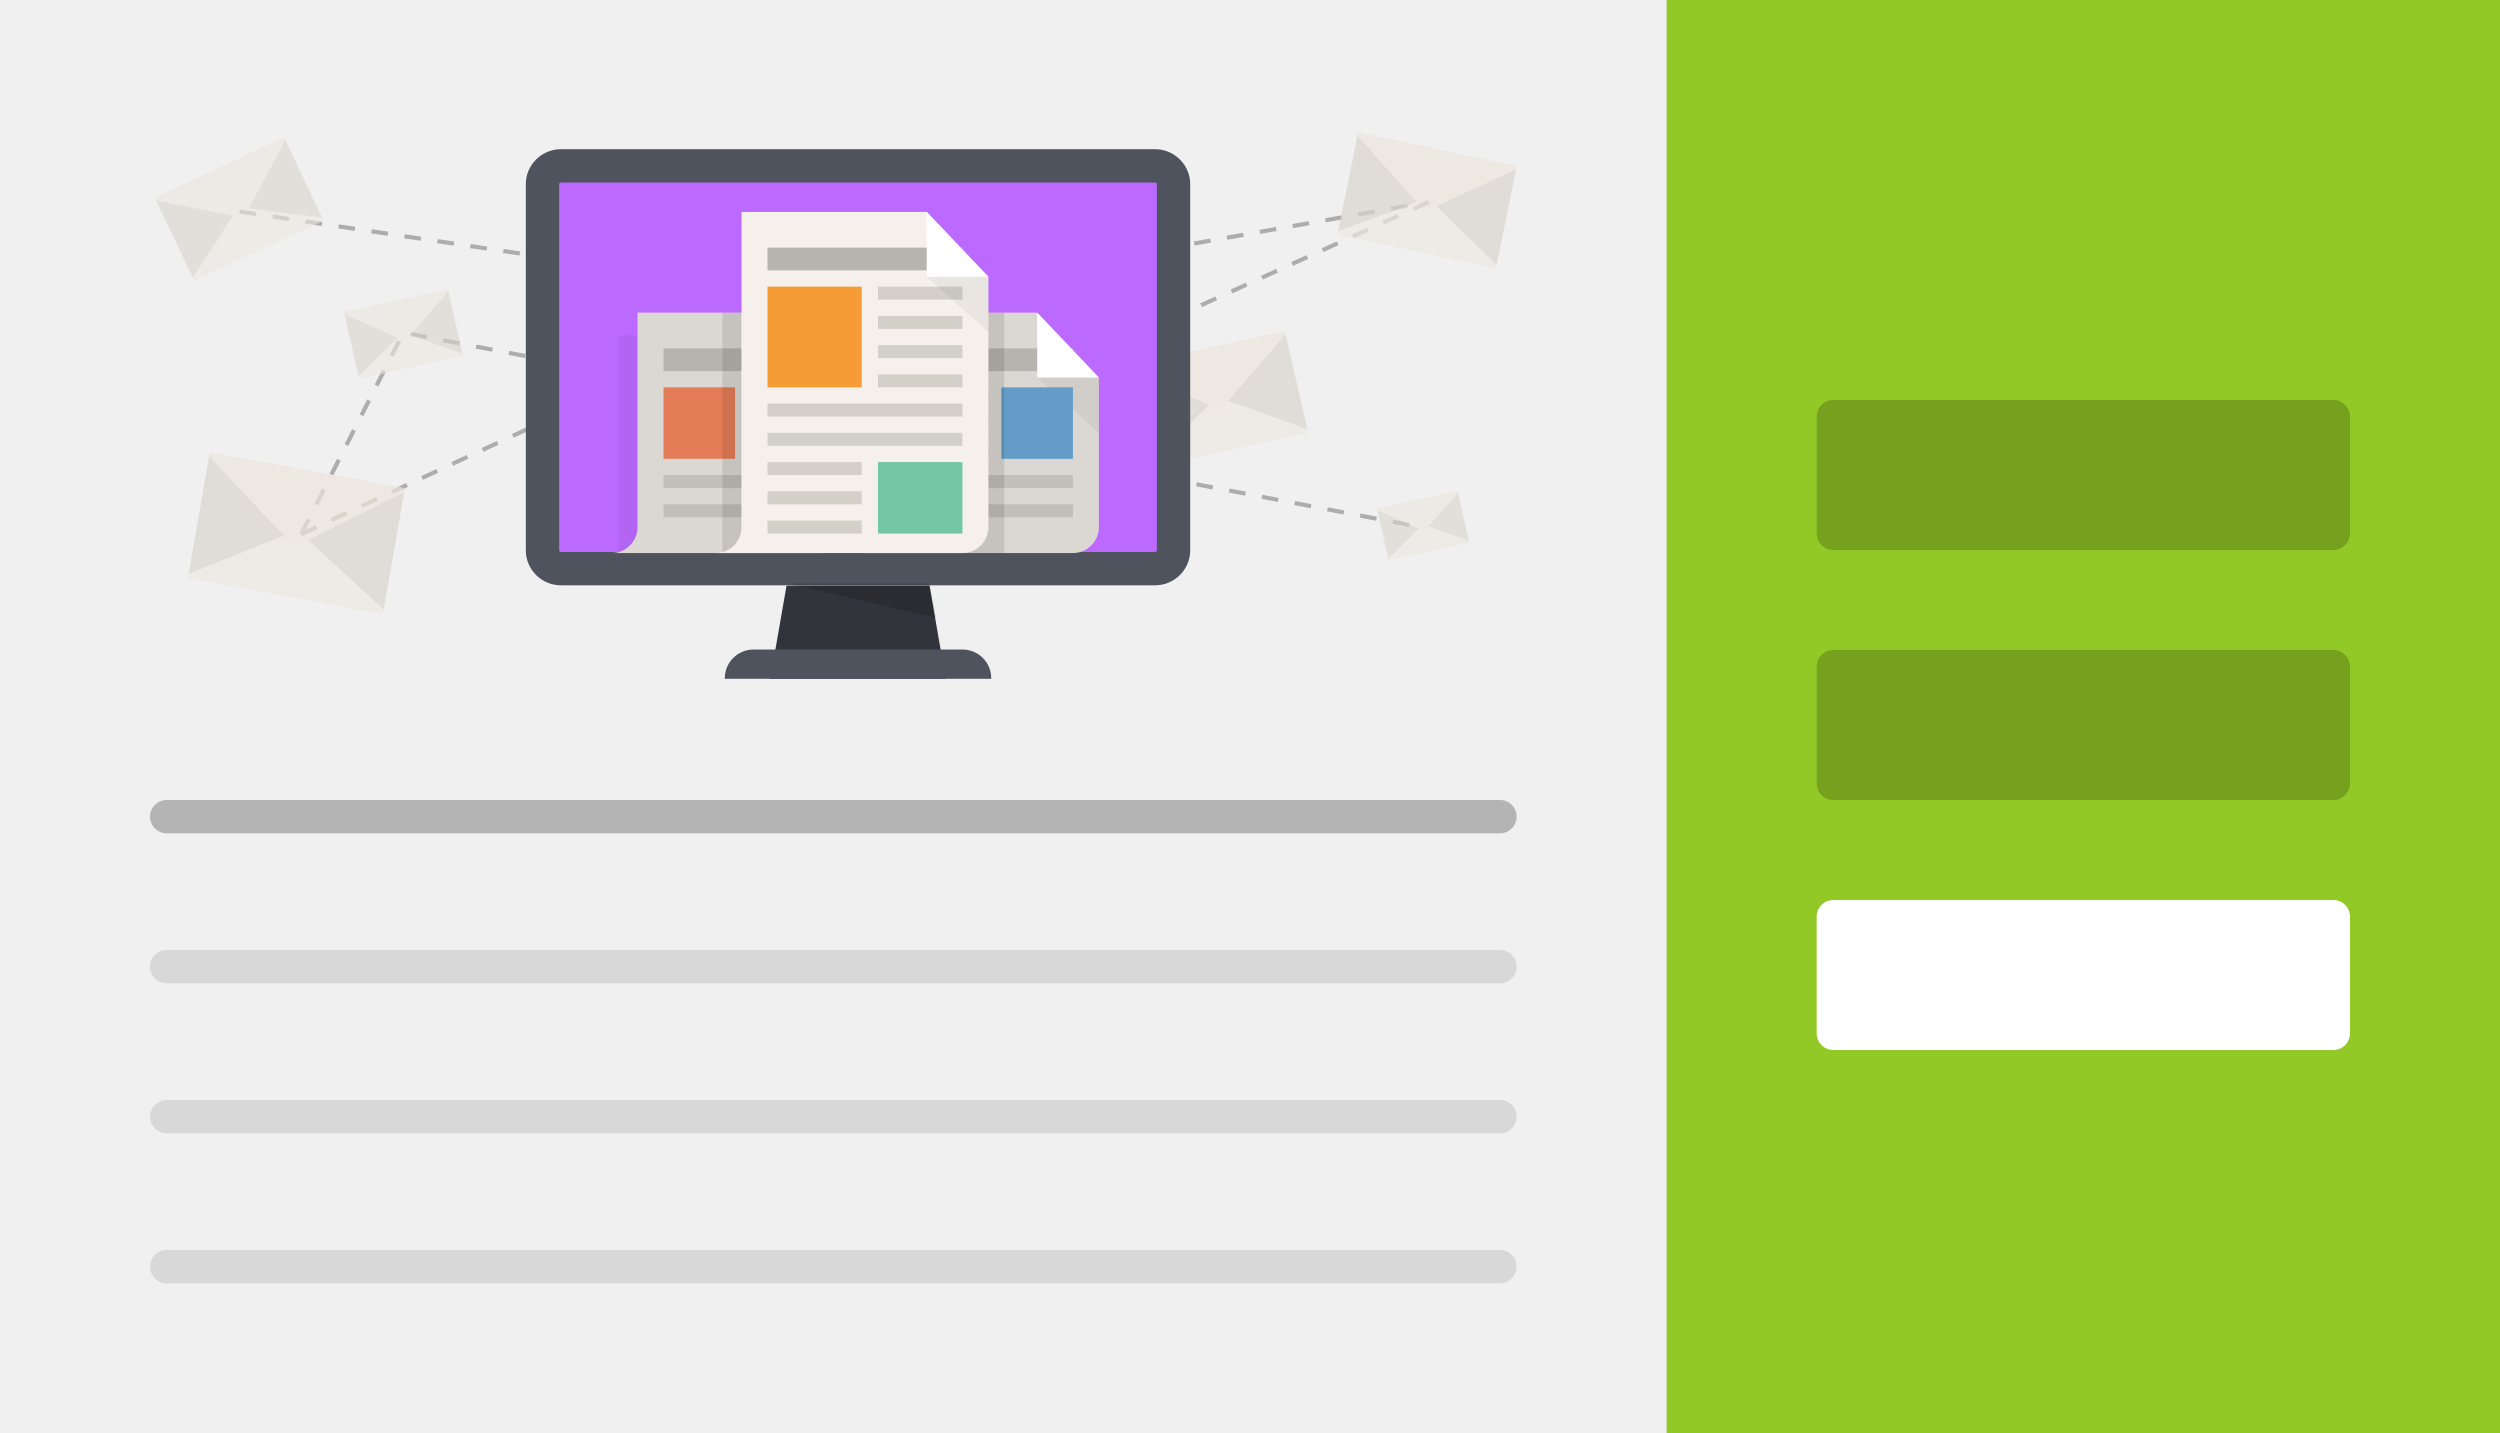 <?xml version="1.0" encoding="utf-8"?>
<!-- Generator: Adobe Illustrator 18.1.1, SVG Export Plug-In . SVG Version: 6.00 Build 0)  -->
<!DOCTYPE svg PUBLIC "-//W3C//DTD SVG 1.1//EN" "http://www.w3.org/Graphics/SVG/1.1/DTD/svg11.dtd">
<svg version="1.1" xmlns="http://www.w3.org/2000/svg" xmlns:xlink="http://www.w3.org/1999/xlink" x="0px" y="0px" width="150px"
	 height="86px" viewBox="0 0 150 86" enable-background="new 0 0 150 86" xml:space="preserve">
<g id="Layer_1" display="none">
	<rect display="inline" fill="#F0F0F0" width="150" height="86"/>
	<path display="inline" opacity="0.25" d="M90,50H10c-0.552,0-1-0.448-1-1l0,0c0-0.552,0.448-1,1-1h80c0.552,0,1,0.448,1,1l0,0
		C91,49.552,90.552,50,90,50z"/>
	<path display="inline" opacity="0.1" d="M90,59H10c-0.552,0-1-0.448-1-1l0,0c0-0.552,0.448-1,1-1h80c0.552,0,1,0.448,1,1l0,0
		C91,58.552,90.552,59,90,59z"/>
	<path display="inline" opacity="0.1" d="M90,68H10c-0.552,0-1-0.448-1-1l0,0c0-0.552,0.448-1,1-1h80c0.552,0,1,0.448,1,1l0,0
		C91,67.552,90.552,68,90,68z"/>
	<path display="inline" opacity="0.1" d="M90,77H10c-0.552,0-1-0.448-1-1l0,0c0-0.552,0.448-1,1-1h80c0.552,0,1,0.448,1,1l0,0
		C91,76.552,90.552,77,90,77z"/>
	<g display="inline">
		<g>
			<path fill="#ADADAD" d="M18.182,32.106l-0.223-0.113l0.452-0.892l0.223,0.113L18.182,32.106z M84.53,31.621l-0.981-0.188
				l0.047-0.246l0.981,0.188L84.53,31.621z M82.566,31.245l-0.982-0.188l0.047-0.246l0.982,0.188L82.566,31.245z M80.602,30.87
				l-0.982-0.188l0.047-0.246l0.982,0.188L80.602,30.87z M78.638,30.494l-0.982-0.188l0.047-0.246l0.982,0.188L78.638,30.494z
				 M19.086,30.322l-0.223-0.113l0.452-0.892l0.223,0.113L19.086,30.322z M76.673,30.119l-0.982-0.188l0.047-0.246l0.982,0.188
				L76.673,30.119z M74.708,29.743l-0.982-0.188l0.047-0.246l0.982,0.188L74.708,29.743z M72.744,29.368l-0.982-0.188l0.047-0.246
				l0.982,0.188L72.744,29.368z M70.779,28.992l-0.982-0.188l0.047-0.246l0.982,0.188L70.779,28.992z M68.815,28.617l-0.982-0.188
				l0.047-0.246l0.982,0.188L68.815,28.617z M19.991,28.539l-0.223-0.113l0.452-0.893l0.223,0.113L19.991,28.539z M66.851,28.241
				l-0.982-0.188l0.047-0.246l0.982,0.188L66.851,28.241z M64.886,27.866l-0.982-0.188l0.047-0.246l0.982,0.188L64.886,27.866z
				 M62.922,27.49l-0.982-0.188l0.047-0.246l0.982,0.188L62.922,27.49z M60.958,27.115l-0.982-0.188l0.047-0.246l0.982,0.188
				L60.958,27.115z M20.896,26.755l-0.223-0.113l0.452-0.892l0.223,0.113L20.896,26.755z M58.993,26.739l-0.982-0.188l0.047-0.246
				l0.982,0.188L58.993,26.739z M57.028,26.364l-0.982-0.188l0.047-0.246l0.982,0.188L57.028,26.364z M55.064,25.988l-0.982-0.188
				l0.047-0.246l0.982,0.188L55.064,25.988z M53.1,25.613l-0.982-0.188l0.047-0.246l0.982,0.188L53.1,25.613z M51.135,25.237
				l-0.982-0.188l0.047-0.246l0.982,0.188L51.135,25.237z M21.8,24.971l-0.223-0.113l0.452-0.892l0.223,0.113L21.8,24.971z
				 M49.171,24.862l-0.982-0.188l0.047-0.246l0.982,0.188L49.171,24.862z M47.206,24.487l-0.982-0.188l0.047-0.246l0.982,0.188
				L47.206,24.487z M45.242,24.111l-0.982-0.188l0.047-0.246l0.982,0.188L45.242,24.111z M43.277,23.736l-0.982-0.188l0.047-0.246
				l0.982,0.188L43.277,23.736z M41.313,23.36l-0.982-0.188l0.047-0.246l0.982,0.188L41.313,23.36z M22.704,23.188l-0.223-0.113
				l0.452-0.893l0.223,0.113L22.704,23.188z M39.349,22.985l-0.982-0.188l0.047-0.246l0.982,0.188L39.349,22.985z M37.384,22.609
				l-0.982-0.188l0.047-0.246l0.982,0.188L37.384,22.609z M35.419,22.234l-0.982-0.188l0.047-0.246l0.982,0.188L35.419,22.234z
				 M33.455,21.858l-0.982-0.188l0.047-0.246l0.982,0.188L33.455,21.858z M31.491,21.483l-0.982-0.188l0.047-0.246l0.982,0.188
				L31.491,21.483z M23.608,21.403l-0.223-0.113l0.452-0.892l0.223,0.113L23.608,21.403z M29.526,21.107l-0.982-0.188l0.047-0.246
				l0.982,0.188L29.526,21.107z M27.562,20.732l-0.982-0.188l0.047-0.246l0.982,0.188L27.562,20.732z M25.597,20.356l-0.982-0.188
				l0.047-0.246l0.982,0.188L25.597,20.356z"/>
		</g>
		<g>
			<path fill="#ADADAD" d="M50.952,18.286l-0.989-0.148L50,17.89l0.989,0.148L50.952,18.286z M51.978,18.222l-0.044-0.246
				l0.985-0.174l0.043,0.246L51.978,18.222z M48.974,17.99l-0.989-0.147l0.037-0.248l0.989,0.147L48.974,17.99z M53.948,17.873
				l-0.044-0.246l0.984-0.174l0.044,0.246L53.948,17.873z M46.996,17.695l-0.989-0.148l0.037-0.248l0.989,0.148L46.996,17.695z
				 M55.917,17.524l-0.043-0.246l0.985-0.174l0.043,0.246L55.917,17.524z M45.018,17.399l-0.989-0.147l0.037-0.248l0.989,0.147
				L45.018,17.399z M57.886,17.176l-0.043-0.246l0.985-0.174l0.043,0.246L57.886,17.176z M43.039,17.104l-0.989-0.147l0.037-0.248
				l0.989,0.147L43.039,17.104z M59.856,16.827l-0.044-0.246l0.984-0.174l0.044,0.246L59.856,16.827z M41.061,16.809l-0.989-0.147
				l0.037-0.248l0.989,0.147L41.061,16.809z M39.083,16.513l-0.989-0.147l0.037-0.248l0.989,0.147L39.083,16.513z M61.825,16.479
				l-0.044-0.246l0.984-0.175l0.044,0.246L61.825,16.479z M37.105,16.218l-0.989-0.147l0.037-0.248l0.989,0.147L37.105,16.218z
				 M63.794,16.13l-0.044-0.246l0.985-0.175l0.044,0.246L63.794,16.13z M35.127,15.922l-0.989-0.147l0.037-0.248l0.989,0.147
				L35.127,15.922z M65.764,15.781l-0.044-0.246l0.985-0.175l0.044,0.246L65.764,15.781z M33.149,15.627l-0.989-0.147l0.037-0.248
				l0.989,0.147L33.149,15.627z M67.733,15.433l-0.044-0.246l0.984-0.175l0.044,0.246L67.733,15.433z M31.171,15.331l-0.989-0.147
				l0.037-0.248l0.989,0.147L31.171,15.331z M69.703,15.084l-0.044-0.246l0.984-0.175l0.044,0.246L69.703,15.084z M29.193,15.036
				l-0.989-0.147l0.037-0.248l0.989,0.147L29.193,15.036z M27.215,14.74l-0.989-0.147l0.037-0.248l0.989,0.147L27.215,14.74z
				 M71.672,14.735l-0.044-0.246l0.985-0.175l0.044,0.246L71.672,14.735z M25.237,14.445l-0.989-0.147l0.037-0.248l0.989,0.147
				L25.237,14.445z M73.641,14.387l-0.044-0.246l0.985-0.175l0.044,0.246L73.641,14.387z M23.259,14.149l-0.989-0.147l0.037-0.248
				l0.989,0.147L23.259,14.149z M75.611,14.037l-0.044-0.246l0.985-0.174l0.043,0.246L75.611,14.037z M21.281,13.854l-0.989-0.147
				l0.037-0.248l0.989,0.147L21.281,13.854z M77.579,13.688l-0.043-0.246l0.985-0.174l0.043,0.246L77.579,13.688z M19.303,13.559
				l-0.989-0.147l0.037-0.248l0.989,0.147L19.303,13.559z M79.549,13.34l-0.043-0.246l0.984-0.174l0.043,0.246L79.549,13.34z
				 M17.325,13.264l-0.989-0.147l0.037-0.248l0.989,0.147L17.325,13.264z M81.519,12.991l-0.043-0.246l0.984-0.174l0.043,0.246
				L81.519,12.991z M15.347,12.968l-0.989-0.147l0.037-0.248l0.989,0.147L15.347,12.968z M83.487,12.643l-0.043-0.246l0.985-0.174
				l0.043,0.246L83.487,12.643z"/>
		</g>
		<g>
			<path fill="#ADADAD" d="M55.724,25.857l-0.104-0.229l0.911-0.412l0.104,0.229L55.724,25.857z M57.545,25.032l-0.104-0.229
				l0.911-0.413l0.104,0.229L57.545,25.032z M59.367,24.206l-0.104-0.229l0.911-0.412l0.104,0.229L59.367,24.206z M61.189,23.381
				l-0.104-0.229l0.911-0.413l0.104,0.229L61.189,23.381z M63.01,22.555l-0.104-0.229l0.911-0.413l0.104,0.229L63.01,22.555z
				 M64.832,21.729l-0.104-0.229l0.911-0.413l0.104,0.229L64.832,21.729z M66.654,20.903l-0.104-0.229l0.911-0.413l0.104,0.229
				L66.654,20.903z M68.475,20.078l-0.104-0.229l0.911-0.413l0.104,0.229L68.475,20.078z M70.297,19.252l-0.104-0.229l0.911-0.413
				l0.104,0.229L70.297,19.252z M72.118,18.427l-0.104-0.229l0.911-0.413l0.104,0.229L72.118,18.427z M73.94,17.601l-0.104-0.229
				l0.911-0.413l0.104,0.229L73.94,17.601z M75.762,16.774l-0.104-0.229l0.91-0.412l0.104,0.229L75.762,16.774z M77.583,15.949
				l-0.104-0.229l0.911-0.413l0.104,0.229L77.583,15.949z M79.404,15.123l-0.104-0.229l0.911-0.412l0.104,0.229L79.404,15.123z
				 M81.227,14.298l-0.104-0.229l0.91-0.413l0.104,0.229L81.227,14.298z M83.048,13.472l-0.104-0.229l0.911-0.412l0.104,0.229
				L83.048,13.472z M84.869,12.646l-0.104-0.229l0.911-0.413l0.104,0.229L84.869,12.646z"/>
		</g>
		<g>
			<path fill="#ADADAD" d="M18.124,32.163l-0.105-0.227l0.907-0.422l0.105,0.227L18.124,32.163z M19.937,31.32l-0.105-0.227
				l0.907-0.422l0.105,0.227L19.937,31.32z M21.751,30.478l-0.105-0.227l0.907-0.422l0.105,0.227L21.751,30.478z M23.565,29.635
				l-0.105-0.227l0.907-0.422l0.105,0.227L23.565,29.635z M25.378,28.792l-0.105-0.227l0.907-0.422l0.105,0.227L25.378,28.792z
				 M27.192,27.949l-0.105-0.227l0.907-0.422l0.105,0.227L27.192,27.949z M29.006,27.105L28.9,26.879l0.907-0.421l0.105,0.227
				L29.006,27.105z M30.82,26.263l-0.105-0.227l0.907-0.421l0.105,0.227L30.82,26.263z M32.633,25.42l-0.105-0.227l0.907-0.421
				l0.105,0.227L32.633,25.42z M34.447,24.577l-0.105-0.227l0.907-0.421l0.105,0.227L34.447,24.577z M36.261,23.734l-0.105-0.227
				l0.907-0.421l0.105,0.227L36.261,23.734z M38.075,22.892l-0.105-0.227l0.907-0.422l0.105,0.227L38.075,22.892z M39.888,22.049
				l-0.105-0.227l0.907-0.422l0.105,0.227L39.888,22.049z M41.702,21.206l-0.105-0.227l0.907-0.422l0.105,0.227L41.702,21.206z
				 M43.516,20.363l-0.105-0.227l0.907-0.422l0.105,0.227L43.516,20.363z M45.33,19.521l-0.105-0.227l0.907-0.422l0.105,0.227
				L45.33,19.521z M47.143,18.678l-0.105-0.227l0.907-0.422l0.105,0.227L47.143,18.678z M48.957,17.834l-0.105-0.227l0.907-0.421
				l0.105,0.227L48.957,17.834z M50.771,16.991l-0.105-0.227l0.907-0.421l0.105,0.227L50.771,16.991z"/>
		</g>
		<g>
			<polygon fill="#31343B" points="56.744,40.727 46.217,40.727 47.192,35.138 55.769,35.138 			"/>
			<path fill="#4F535E" d="M59.473,40.727H43.488v-0.033c0-0.951,0.771-1.722,1.722-1.722h12.542c0.951,0,1.722,0.771,1.722,1.722
				V40.727z"/>
		</g>
		<g opacity="0.7">
			<path fill="#D9D3CD" d="M24.073,29.264l-0.476,0.112c-0.119,0.017-0.234,0.058-0.34,0.122l-5.42,2.313l4.869,4.972
				c0.233,0.043,0.285-0.02,0.33-0.28l1.222-7.019C24.279,29.358,24.187,29.248,24.073,29.264z"/>
			<path fill="#D9D3CD" d="M12.8,27.202l0.409,0.274c0.106,0.058,0.2,0.137,0.278,0.235l4.454,4.119l-6.395,2.912
				c-0.233-0.043-0.26-0.119-0.215-0.379l1.222-7.019C12.574,27.217,12.698,27.146,12.8,27.202z"/>
			<path fill="#EDE7DF" d="M11.345,34.423l6.495-2.612l5.167,4.746c0.035,0.136-0.073,0.268-0.201,0.245l-11.356-2.078
				C11.323,34.7,11.266,34.538,11.345,34.423z"/>
			<path fill="#EBE4DC" d="M24.213,29.546l-6.202,3.08c-0.211,0.105-0.456,0.061-0.62-0.112l-4.825-5.098
				c-0.035-0.136,0.073-0.268,0.201-0.245l11.34,2.075C24.235,29.269,24.292,29.431,24.213,29.546z"/>
		</g>
		<g opacity="0.7">
			<path fill="#D9D3CD" d="M90.823,9.945l-0.391,0.081c-0.097,0.011-0.192,0.042-0.281,0.092l-4.481,1.764l3.863,4.174
				c0.189,0.04,0.233-0.01,0.276-0.221l1.16-5.706C90.989,10.027,90.916,9.935,90.823,9.945z"/>
			<path fill="#D9D3CD" d="M81.661,8l0.327,0.233c0.085,0.049,0.16,0.117,0.222,0.198l3.544,3.468l-5.291,2.231
				c-0.189-0.04-0.21-0.104-0.167-0.315l1.16-5.706C81.476,8.007,81.579,7.953,81.661,8z"/>
			<path fill="#EDE7DF" d="M80.306,13.866l5.366-1.984l4.112,3.996c0.026,0.112-0.066,0.217-0.17,0.195l-9.229-1.959
				C80.282,14.092,80.239,13.958,80.306,13.866z"/>
			<path fill="#EBE4DC" d="M90.931,10.179l-5.137,2.373c-0.175,0.081-0.374,0.039-0.504-0.106l-3.824-4.276
				c-0.026-0.112,0.066-0.217,0.169-0.195l9.216,1.957C90.955,9.953,90.998,10.087,90.931,10.179z"/>
		</g>
		<g opacity="0.7">
			<path fill="#D9D3CD" d="M76.918,19.918l-0.323,0.235c-0.084,0.05-0.158,0.118-0.218,0.199l-3.352,3.458l5.243,2.205
				c0.189-0.042,0.208-0.105,0.16-0.315l-1.302-5.675C77.103,19.924,76.999,19.87,76.918,19.918z"/>
			<path fill="#D9D3CD" d="M67.771,21.933l0.395,0.077c0.098,0.01,0.194,0.04,0.284,0.089l4.66,1.693l-3.896,4.218
				c-0.189,0.042-0.234-0.008-0.282-0.218l-1.302-5.675C67.606,22.016,67.677,21.924,67.771,21.933z"/>
			<path fill="#EDE7DF" d="M68.961,27.835l4.067-4.024l5.396,1.94c0.069,0.091,0.03,0.225-0.074,0.248l-9.214,2.03
				C69.033,28.051,68.938,27.946,68.961,27.835z"/>
			<path fill="#EBE4DC" d="M77.113,20.086l-3.698,4.284c-0.126,0.146-0.325,0.19-0.502,0.112l-5.249-2.314
				c-0.069-0.091-0.03-0.225,0.074-0.248l9.201-2.027C77.041,19.87,77.136,19.975,77.113,20.086z"/>
		</g>
		<g opacity="0.6">
			<path fill="#D9D3CD" d="M16.91,8.335l-0.233,0.264c-0.063,0.059-0.113,0.131-0.149,0.213l-2.221,3.61l4.925,0.896
				c0.154-0.072,0.159-0.13,0.077-0.301L17.11,8.388C17.071,8.305,16.971,8.278,16.91,8.335z"/>
			<path fill="#D9D3CD" d="M9.435,11.808l0.354-0.009c0.086-0.01,0.174-0.003,0.261,0.022l4.327,0.568l-2.545,4.367
				c-0.154,0.072-0.203,0.038-0.284-0.133l-2.199-4.629C9.309,11.911,9.352,11.818,9.435,11.808z"/>
			<path fill="#EDE7DF" d="M11.581,16.653l2.728-4.232l5.006,0.639c0.077,0.065,0.068,0.188-0.016,0.227l-7.531,3.499
				C11.684,16.824,11.583,16.753,11.581,16.653z"/>
			<path fill="#EBE4DC" d="M17.11,8.442l-2.362,4.385c-0.08,0.149-0.243,0.225-0.41,0.192L9.387,12.03
				c-0.077-0.065-0.068-0.188,0.016-0.227l7.52-3.494C17.007,8.27,17.108,8.342,17.11,8.442z"/>
		</g>
		<g opacity="0.6">
			<path fill="#D9D3CD" d="M26.757,17.392l-0.212,0.154c-0.055,0.033-0.104,0.077-0.143,0.13l-2.206,2.265l3.438,1.456
				c0.124-0.027,0.137-0.069,0.106-0.207l-0.845-3.727C26.879,17.396,26.81,17.36,26.757,17.392z"/>
			<path fill="#D9D3CD" d="M20.75,18.699l0.259,0.051c0.064,0.007,0.127,0.027,0.186,0.059l3.056,1.119l-2.564,2.763
				c-0.124,0.027-0.154-0.005-0.185-0.143l-0.845-3.727C20.641,18.754,20.688,18.693,20.75,18.699z"/>
			<path fill="#EDE7DF" d="M21.521,22.575l2.676-2.635l3.539,1.282c0.045,0.06,0.019,0.148-0.049,0.163l-6.052,1.318
				C21.568,22.717,21.506,22.649,21.521,22.575z"/>
			<path fill="#EBE4DC" d="M26.885,17.502l-2.434,2.806c-0.083,0.096-0.213,0.124-0.33,0.073l-3.442-1.527
				c-0.045-0.06-0.019-0.148,0.049-0.163l6.043-1.316C26.838,17.36,26.9,17.429,26.885,17.502z"/>
		</g>
		<g opacity="0.6">
			<path fill="#D9D3CD" d="M87.367,29.482l-0.165,0.119c-0.043,0.025-0.081,0.06-0.111,0.101l-1.712,1.758l2.669,1.13
				c0.096-0.021,0.106-0.053,0.082-0.16l-0.656-2.893C87.462,29.485,87.408,29.458,87.367,29.482z"/>
			<path fill="#D9D3CD" d="M82.704,30.497l0.201,0.04c0.05,0.005,0.099,0.021,0.144,0.046l2.372,0.869l-1.991,2.144
				c-0.096,0.021-0.119-0.004-0.144-0.111l-0.656-2.893C82.62,30.539,82.656,30.492,82.704,30.497z"/>
			<path fill="#EDE7DF" d="M83.303,33.506l2.077-2.045l2.747,0.995c0.035,0.046,0.015,0.115-0.038,0.126l-4.697,1.023
				C83.339,33.616,83.291,33.563,83.303,33.506z"/>
			<path fill="#EBE4DC" d="M87.466,29.568l-1.889,2.178c-0.064,0.074-0.166,0.096-0.256,0.056l-2.672-1.185
				c-0.035-0.047-0.015-0.115,0.038-0.126l4.691-1.021C87.43,29.458,87.478,29.511,87.466,29.568z"/>
		</g>
		<g>
			<path fill="#BB69FF" d="M33.656,34.119c-0.61,0-1.107-0.491-1.107-1.095V11.047c0-0.604,0.497-1.095,1.107-1.095h35.649
				c0.61,0,1.107,0.491,1.107,1.095v21.978c0,0.604-0.497,1.095-1.107,1.095H33.656z"/>
			<path fill="#4F535E" d="M69.305,10.952c0.059,0,0.107,0.052,0.107,0.095v21.977c0,0.043-0.048,0.095-0.107,0.095H33.656
				c-0.059,0-0.107-0.052-0.107-0.095V11.047c0-0.043,0.048-0.095,0.107-0.095H69.305 M69.305,8.952H33.656
				c-1.159,0-2.107,0.943-2.107,2.095v21.977c0,1.152,0.948,2.095,2.107,2.095h35.649c1.159,0,2.107-0.943,2.107-2.095V11.047
				C71.412,9.895,70.464,8.952,69.305,8.952L69.305,8.952z"/>
		</g>
		<g>
			<g opacity="0.05">
				<rect x="37.107" y="20.122" width="1.145" height="13.061"/>
			</g>
			<path fill="#DBD7D2" d="M38.252,18.758v12.866c0,0.861-0.698,1.56-1.56,1.56h12.476c0.858,0,1.56-0.702,1.56-1.56v-8.967
				l-3.704-3.899L38.252,18.758z"/>
			<rect x="45.075" y="23.241" fill="#D3CFC9" width="4.094" height="0.78"/>
			<rect x="39.812" y="23.241" fill="#E57C58" width="4.289" height="4.289"/>
			<rect x="45.075" y="24.996" fill="#D3CFC9" width="4.094" height="0.78"/>
			<rect x="45.075" y="26.75" fill="#D3CFC9" width="4.094" height="0.78"/>
			<rect x="39.812" y="28.505" fill="#C2BEB9" width="9.357" height="0.78"/>
			<rect x="39.812" y="30.259" fill="#C2BEB9" width="9.357" height="0.78"/>
			<rect x="39.812" y="20.902" fill="#B7B3AE" width="9.357" height="1.365"/>
			<polygon fill="#FFFFFF" points="47.025,22.657 50.729,22.657 47.025,18.758 			"/>
			<polygon opacity="0.05" points="50.729,22.657 47.025,22.657 50.729,25.971 			"/>
		</g>
		<g>
			<g opacity="0.05">
				<rect x="52.313" y="20.122" width="1.145" height="13.061"/>
			</g>
			<path fill="#DBD7D2" d="M53.458,18.758v12.866c0,0.861-0.698,1.56-1.56,1.56h12.476c0.858,0,1.56-0.702,1.56-1.56v-8.967
				l-3.704-3.899L53.458,18.758z"/>
			<rect x="55.017" y="23.241" fill="#C2BEB9" width="4.289" height="0.78"/>
			<rect x="55.017" y="24.996" fill="#C2BEB9" width="4.289" height="0.78"/>
			<rect x="55.017" y="26.75" fill="#C2BEB9" width="4.289" height="0.78"/>
			<rect x="55.017" y="28.505" fill="#C2BEB9" width="9.357" height="0.78"/>
			<rect x="55.017" y="30.259" fill="#C2BEB9" width="9.357" height="0.78"/>
			<rect x="55.017" y="20.902" fill="#B7B3AE" width="9.357" height="1.365"/>
			<polygon fill="#FFFFFF" points="62.23,22.657 65.934,22.657 62.23,18.758 			"/>
			<polygon opacity="0.05" points="65.934,22.657 62.23,22.657 65.934,25.971 			"/>
			<rect x="60.086" y="23.241" fill="#639DC7" width="4.289" height="4.289"/>
		</g>
		<g>
			<g opacity="0.1">
				<rect x="43.345" y="18.758" width="1.145" height="14.426"/>
			</g>
			<g opacity="0.1">
				<rect x="57.552" y="18.758" width="2.705" height="14.426"/>
			</g>
			<path fill="#F5F0EB" d="M44.491,12.715v18.909c0,0.861-0.698,1.56-1.56,1.56h14.815c0.858,0,1.56-0.702,1.56-1.56v-15.01
				l-3.704-3.899L44.491,12.715z"/>
			<rect x="52.678" y="17.198" fill="#D3CFC9" width="5.068" height="0.78"/>
			<rect x="46.05" y="17.198" fill="#F59C36" width="5.653" height="6.043"/>
			<rect x="52.678" y="18.953" fill="#D3CFC9" width="5.068" height="0.78"/>
			<rect x="52.678" y="20.707" fill="#D3CFC9" width="5.068" height="0.78"/>
			<rect x="52.678" y="22.462" fill="#D3CFC9" width="5.068" height="0.78"/>
			<rect x="46.05" y="24.216" fill="#D3CFC9" width="11.696" height="0.78"/>
			<rect x="46.05" y="25.971" fill="#D3CFC9" width="11.696" height="0.78"/>
			<rect x="46.05" y="27.725" fill="#D3CFC9" width="5.653" height="0.78"/>
			<rect x="46.05" y="29.48" fill="#D3CFC9" width="5.653" height="0.78"/>
			<rect x="46.05" y="31.234" fill="#D3CFC9" width="5.653" height="0.78"/>
			<rect x="46.05" y="14.859" fill="#B7B3AE" width="11.696" height="1.365"/>
			<polygon fill="#FFFFFF" points="55.602,16.613 59.306,16.613 55.602,12.715 			"/>
			<polygon opacity="0.05" points="59.306,16.613 55.602,16.613 59.306,19.927 			"/>
			<rect x="52.678" y="27.725" fill="#74C7A5" width="5.068" height="4.289"/>
		</g>
		<polygon opacity="0.15" points="47.192,35 55.769,35 56.159,37.063 		"/>
	</g>
	<rect x="100" display="inline" fill="#DD4242" width="50" height="86"/>
	<path display="inline" fill="#FFFFFF" d="M140,63h-30c-0.552,0-1-0.448-1-1v-7c0-0.552,0.448-1,1-1h30c0.552,0,1,0.448,1,1v7
		C141,62.552,140.552,63,140,63z"/>
	<path display="inline" opacity="0.2" d="M140,48h-30c-0.552,0-1-0.448-1-1v-7c0-0.552,0.448-1,1-1h30c0.552,0,1,0.448,1,1v7
		C141,47.552,140.552,48,140,48z"/>
	<path display="inline" opacity="0.2" d="M140,33h-30c-0.552,0-1-0.448-1-1v-7c0-0.552,0.448-1,1-1h30c0.552,0,1,0.448,1,1v7
		C141,32.552,140.552,33,140,33z"/>
</g>
<g id="Layer_2">
	<rect fill="#F0F0F0" width="150" height="86"/>
	<path opacity="0.25" d="M90,50H10c-0.552,0-1-0.448-1-1l0,0c0-0.552,0.448-1,1-1h80c0.552,0,1,0.448,1,1l0,0
		C91,49.552,90.552,50,90,50z"/>
	<path opacity="0.1" d="M90,59H10c-0.552,0-1-0.448-1-1l0,0c0-0.552,0.448-1,1-1h80c0.552,0,1,0.448,1,1l0,0
		C91,58.552,90.552,59,90,59z"/>
	<path opacity="0.1" d="M90,68H10c-0.552,0-1-0.448-1-1l0,0c0-0.552,0.448-1,1-1h80c0.552,0,1,0.448,1,1l0,0
		C91,67.552,90.552,68,90,68z"/>
	<path opacity="0.1" d="M90,77H10c-0.552,0-1-0.448-1-1l0,0c0-0.552,0.448-1,1-1h80c0.552,0,1,0.448,1,1l0,0
		C91,76.552,90.552,77,90,77z"/>
	<g>
		<g>
			<path fill="#ADADAD" d="M18.182,32.106l-0.223-0.113l0.452-0.892l0.223,0.113L18.182,32.106z M84.53,31.621l-0.981-0.188
				l0.047-0.246l0.981,0.188L84.53,31.621z M82.566,31.245l-0.982-0.188l0.047-0.246l0.982,0.188L82.566,31.245z M80.602,30.87
				l-0.982-0.188l0.047-0.246l0.982,0.188L80.602,30.87z M78.638,30.494l-0.982-0.188l0.047-0.246l0.982,0.188L78.638,30.494z
				 M19.086,30.322l-0.223-0.113l0.452-0.892l0.223,0.113L19.086,30.322z M76.673,30.119l-0.982-0.188l0.047-0.246l0.982,0.188
				L76.673,30.119z M74.708,29.743l-0.982-0.188l0.047-0.246l0.982,0.188L74.708,29.743z M72.744,29.368l-0.982-0.188l0.047-0.246
				l0.982,0.188L72.744,29.368z M70.779,28.992l-0.982-0.188l0.047-0.246l0.982,0.188L70.779,28.992z M68.815,28.617l-0.982-0.188
				l0.047-0.246l0.982,0.188L68.815,28.617z M19.991,28.539l-0.223-0.113l0.452-0.893l0.223,0.113L19.991,28.539z M66.851,28.241
				l-0.982-0.188l0.047-0.246l0.982,0.188L66.851,28.241z M64.886,27.866l-0.982-0.188l0.047-0.246l0.982,0.188L64.886,27.866z
				 M62.922,27.49l-0.982-0.188l0.047-0.246l0.982,0.188L62.922,27.49z M60.958,27.115l-0.982-0.188l0.047-0.246l0.982,0.188
				L60.958,27.115z M20.896,26.755l-0.223-0.113l0.452-0.892l0.223,0.113L20.896,26.755z M58.993,26.739l-0.982-0.188l0.047-0.246
				l0.982,0.188L58.993,26.739z M57.028,26.364l-0.982-0.188l0.047-0.246l0.982,0.188L57.028,26.364z M55.064,25.988l-0.982-0.188
				l0.047-0.246l0.982,0.188L55.064,25.988z M53.1,25.613l-0.982-0.188l0.047-0.246l0.982,0.188L53.1,25.613z M51.135,25.237
				l-0.982-0.188l0.047-0.246l0.982,0.188L51.135,25.237z M21.8,24.971l-0.223-0.113l0.452-0.892l0.223,0.113L21.8,24.971z
				 M49.171,24.862l-0.982-0.188l0.047-0.246l0.982,0.188L49.171,24.862z M47.206,24.487l-0.982-0.188l0.047-0.246l0.982,0.188
				L47.206,24.487z M45.242,24.111l-0.982-0.188l0.047-0.246l0.982,0.188L45.242,24.111z M43.277,23.736l-0.982-0.188l0.047-0.246
				l0.982,0.188L43.277,23.736z M41.313,23.36l-0.982-0.188l0.047-0.246l0.982,0.188L41.313,23.36z M22.704,23.188l-0.223-0.113
				l0.452-0.893l0.223,0.113L22.704,23.188z M39.349,22.985l-0.982-0.188l0.047-0.246l0.982,0.188L39.349,22.985z M37.384,22.609
				l-0.982-0.188l0.047-0.246l0.982,0.188L37.384,22.609z M35.419,22.234l-0.982-0.188l0.047-0.246l0.982,0.188L35.419,22.234z
				 M33.455,21.858l-0.982-0.188l0.047-0.246l0.982,0.188L33.455,21.858z M31.491,21.483l-0.982-0.188l0.047-0.246l0.982,0.188
				L31.491,21.483z M23.608,21.403l-0.223-0.113l0.452-0.892l0.223,0.113L23.608,21.403z M29.526,21.107l-0.982-0.188l0.047-0.246
				l0.982,0.188L29.526,21.107z M27.562,20.732l-0.982-0.188l0.047-0.246l0.982,0.188L27.562,20.732z M25.597,20.356l-0.982-0.188
				l0.047-0.246l0.982,0.188L25.597,20.356z"/>
		</g>
		<g>
			<path fill="#ADADAD" d="M50.952,18.286l-0.989-0.148L50,17.89l0.989,0.148L50.952,18.286z M51.978,18.222l-0.044-0.246
				l0.985-0.174l0.043,0.246L51.978,18.222z M48.974,17.99l-0.989-0.147l0.037-0.248l0.989,0.147L48.974,17.99z M53.948,17.873
				l-0.044-0.246l0.984-0.174l0.044,0.246L53.948,17.873z M46.996,17.695l-0.989-0.148l0.037-0.248l0.989,0.148L46.996,17.695z
				 M55.917,17.524l-0.043-0.246l0.985-0.174l0.043,0.246L55.917,17.524z M45.018,17.399l-0.989-0.147l0.037-0.248l0.989,0.147
				L45.018,17.399z M57.886,17.176l-0.043-0.246l0.985-0.174l0.043,0.246L57.886,17.176z M43.039,17.104l-0.989-0.147l0.037-0.248
				l0.989,0.147L43.039,17.104z M59.856,16.827l-0.044-0.246l0.984-0.174l0.044,0.246L59.856,16.827z M41.061,16.809l-0.989-0.147
				l0.037-0.248l0.989,0.147L41.061,16.809z M39.083,16.513l-0.989-0.147l0.037-0.248l0.989,0.147L39.083,16.513z M61.825,16.479
				l-0.044-0.246l0.984-0.175l0.044,0.246L61.825,16.479z M37.105,16.218l-0.989-0.147l0.037-0.248l0.989,0.147L37.105,16.218z
				 M63.794,16.13l-0.044-0.246l0.985-0.175l0.044,0.246L63.794,16.13z M35.127,15.922l-0.989-0.147l0.037-0.248l0.989,0.147
				L35.127,15.922z M65.764,15.781l-0.044-0.246l0.985-0.175l0.044,0.246L65.764,15.781z M33.149,15.627l-0.989-0.147l0.037-0.248
				l0.989,0.147L33.149,15.627z M67.733,15.433l-0.044-0.246l0.984-0.175l0.044,0.246L67.733,15.433z M31.171,15.331l-0.989-0.147
				l0.037-0.248l0.989,0.147L31.171,15.331z M69.703,15.084l-0.044-0.246l0.984-0.175l0.044,0.246L69.703,15.084z M29.193,15.036
				l-0.989-0.147l0.037-0.248l0.989,0.147L29.193,15.036z M27.215,14.74l-0.989-0.147l0.037-0.248l0.989,0.147L27.215,14.74z
				 M71.672,14.735l-0.044-0.246l0.985-0.175l0.044,0.246L71.672,14.735z M25.237,14.445l-0.989-0.147l0.037-0.248l0.989,0.147
				L25.237,14.445z M73.641,14.387l-0.044-0.246l0.985-0.175l0.044,0.246L73.641,14.387z M23.259,14.149l-0.989-0.147l0.037-0.248
				l0.989,0.147L23.259,14.149z M75.611,14.037l-0.044-0.246l0.985-0.174l0.043,0.246L75.611,14.037z M21.281,13.854l-0.989-0.147
				l0.037-0.248l0.989,0.147L21.281,13.854z M77.579,13.688l-0.043-0.246l0.985-0.174l0.043,0.246L77.579,13.688z M19.303,13.559
				l-0.989-0.147l0.037-0.248l0.989,0.147L19.303,13.559z M79.549,13.34l-0.043-0.246l0.984-0.174l0.043,0.246L79.549,13.34z
				 M17.325,13.264l-0.989-0.147l0.037-0.248l0.989,0.147L17.325,13.264z M81.519,12.991l-0.043-0.246l0.984-0.174l0.043,0.246
				L81.519,12.991z M15.347,12.968l-0.989-0.147l0.037-0.248l0.989,0.147L15.347,12.968z M83.487,12.643l-0.043-0.246l0.985-0.174
				l0.043,0.246L83.487,12.643z"/>
		</g>
		<g>
			<path fill="#ADADAD" d="M55.724,25.857l-0.104-0.229l0.911-0.412l0.104,0.229L55.724,25.857z M57.545,25.032l-0.104-0.229
				l0.911-0.413l0.104,0.229L57.545,25.032z M59.367,24.206l-0.104-0.229l0.911-0.412l0.104,0.229L59.367,24.206z M61.189,23.381
				l-0.104-0.229l0.911-0.413l0.104,0.229L61.189,23.381z M63.01,22.555l-0.104-0.229l0.911-0.413l0.104,0.229L63.01,22.555z
				 M64.832,21.729l-0.104-0.229l0.911-0.413l0.104,0.229L64.832,21.729z M66.654,20.903l-0.104-0.229l0.911-0.413l0.104,0.229
				L66.654,20.903z M68.475,20.078l-0.104-0.229l0.911-0.413l0.104,0.229L68.475,20.078z M70.297,19.252l-0.104-0.229l0.911-0.413
				l0.104,0.229L70.297,19.252z M72.118,18.427l-0.104-0.229l0.911-0.413l0.104,0.229L72.118,18.427z M73.94,17.601l-0.104-0.229
				l0.911-0.413l0.104,0.229L73.94,17.601z M75.762,16.774l-0.104-0.229l0.91-0.412l0.104,0.229L75.762,16.774z M77.583,15.949
				l-0.104-0.229l0.911-0.413l0.104,0.229L77.583,15.949z M79.404,15.123l-0.104-0.229l0.911-0.412l0.104,0.229L79.404,15.123z
				 M81.227,14.298l-0.104-0.229l0.91-0.413l0.104,0.229L81.227,14.298z M83.048,13.472l-0.104-0.229l0.911-0.412l0.104,0.229
				L83.048,13.472z M84.869,12.646l-0.104-0.229l0.911-0.413l0.104,0.229L84.869,12.646z"/>
		</g>
		<g>
			<path fill="#ADADAD" d="M18.124,32.163l-0.105-0.227l0.907-0.422l0.105,0.227L18.124,32.163z M19.937,31.32l-0.105-0.227
				l0.907-0.422l0.105,0.227L19.937,31.32z M21.751,30.478l-0.105-0.227l0.907-0.422l0.105,0.227L21.751,30.478z M23.565,29.635
				l-0.105-0.227l0.907-0.422l0.105,0.227L23.565,29.635z M25.378,28.792l-0.105-0.227l0.907-0.422l0.105,0.227L25.378,28.792z
				 M27.192,27.949l-0.105-0.227l0.907-0.422l0.105,0.227L27.192,27.949z M29.006,27.105L28.9,26.879l0.907-0.421l0.105,0.227
				L29.006,27.105z M30.82,26.263l-0.105-0.227l0.907-0.421l0.105,0.227L30.82,26.263z M32.633,25.42l-0.105-0.227l0.907-0.421
				l0.105,0.227L32.633,25.42z M34.447,24.577l-0.105-0.227l0.907-0.421l0.105,0.227L34.447,24.577z M36.261,23.734l-0.105-0.227
				l0.907-0.421l0.105,0.227L36.261,23.734z M38.075,22.892l-0.105-0.227l0.907-0.422l0.105,0.227L38.075,22.892z M39.888,22.049
				l-0.105-0.227l0.907-0.422l0.105,0.227L39.888,22.049z M41.702,21.206l-0.105-0.227l0.907-0.422l0.105,0.227L41.702,21.206z
				 M43.516,20.363l-0.105-0.227l0.907-0.422l0.105,0.227L43.516,20.363z M45.33,19.521l-0.105-0.227l0.907-0.422l0.105,0.227
				L45.33,19.521z M47.143,18.678l-0.105-0.227l0.907-0.422l0.105,0.227L47.143,18.678z M48.957,17.834l-0.105-0.227l0.907-0.421
				l0.105,0.227L48.957,17.834z M50.771,16.991l-0.105-0.227l0.907-0.421l0.105,0.227L50.771,16.991z"/>
		</g>
		<g>
			<polygon fill="#31343B" points="56.744,40.727 46.217,40.727 47.192,35.138 55.769,35.138 			"/>
			<path fill="#4F535E" d="M59.473,40.727H43.488v-0.033c0-0.951,0.771-1.722,1.722-1.722h12.542c0.951,0,1.722,0.771,1.722,1.722
				V40.727z"/>
		</g>
		<g opacity="0.7">
			<path fill="#D9D3CD" d="M24.073,29.264l-0.476,0.112c-0.119,0.017-0.234,0.058-0.34,0.122l-5.42,2.313l4.869,4.972
				c0.233,0.043,0.285-0.02,0.33-0.28l1.222-7.019C24.279,29.358,24.187,29.248,24.073,29.264z"/>
			<path fill="#D9D3CD" d="M12.8,27.202l0.409,0.274c0.106,0.058,0.2,0.137,0.278,0.235l4.454,4.119l-6.395,2.912
				c-0.233-0.043-0.26-0.119-0.215-0.379l1.222-7.019C12.574,27.217,12.698,27.146,12.8,27.202z"/>
			<path fill="#EDE7DF" d="M11.345,34.423l6.495-2.612l5.167,4.746c0.035,0.136-0.073,0.268-0.201,0.245l-11.356-2.078
				C11.323,34.7,11.266,34.538,11.345,34.423z"/>
			<path fill="#EBE4DC" d="M24.213,29.546l-6.202,3.08c-0.211,0.105-0.456,0.061-0.62-0.112l-4.825-5.098
				c-0.035-0.136,0.073-0.268,0.201-0.245l11.34,2.075C24.235,29.269,24.292,29.431,24.213,29.546z"/>
		</g>
		<g opacity="0.7">
			<path fill="#D9D3CD" d="M90.823,9.945l-0.391,0.081c-0.097,0.011-0.192,0.042-0.281,0.092l-4.481,1.764l3.863,4.174
				c0.189,0.04,0.233-0.01,0.276-0.221l1.16-5.706C90.989,10.027,90.916,9.935,90.823,9.945z"/>
			<path fill="#D9D3CD" d="M81.661,8l0.327,0.233c0.085,0.049,0.16,0.117,0.222,0.198l3.544,3.468l-5.291,2.231
				c-0.189-0.04-0.21-0.104-0.167-0.315l1.16-5.706C81.476,8.007,81.579,7.953,81.661,8z"/>
			<path fill="#EDE7DF" d="M80.306,13.866l5.366-1.984l4.112,3.996c0.026,0.112-0.066,0.217-0.17,0.195l-9.229-1.959
				C80.282,14.092,80.239,13.958,80.306,13.866z"/>
			<path fill="#EBE4DC" d="M90.931,10.179l-5.137,2.373c-0.175,0.081-0.374,0.039-0.504-0.106l-3.824-4.276
				c-0.026-0.112,0.066-0.217,0.169-0.195l9.216,1.957C90.955,9.953,90.998,10.087,90.931,10.179z"/>
		</g>
		<g opacity="0.7">
			<path fill="#D9D3CD" d="M76.918,19.918l-0.323,0.235c-0.084,0.05-0.158,0.118-0.218,0.199l-3.352,3.458l5.243,2.205
				c0.189-0.042,0.208-0.105,0.16-0.315l-1.302-5.675C77.103,19.924,76.999,19.87,76.918,19.918z"/>
			<path fill="#D9D3CD" d="M67.771,21.933l0.395,0.077c0.098,0.01,0.194,0.04,0.284,0.089l4.66,1.693l-3.896,4.218
				c-0.189,0.042-0.234-0.008-0.282-0.218l-1.302-5.675C67.606,22.016,67.677,21.924,67.771,21.933z"/>
			<path fill="#EDE7DF" d="M68.961,27.835l4.067-4.024l5.396,1.94c0.069,0.091,0.03,0.225-0.074,0.248l-9.214,2.03
				C69.033,28.051,68.938,27.946,68.961,27.835z"/>
			<path fill="#EBE4DC" d="M77.113,20.086l-3.698,4.284c-0.126,0.146-0.325,0.19-0.502,0.112l-5.249-2.314
				c-0.069-0.091-0.03-0.225,0.074-0.248l9.201-2.027C77.041,19.87,77.136,19.975,77.113,20.086z"/>
		</g>
		<g opacity="0.6">
			<path fill="#D9D3CD" d="M16.91,8.335l-0.233,0.264c-0.063,0.059-0.113,0.131-0.149,0.213l-2.221,3.61l4.925,0.896
				c0.154-0.072,0.159-0.13,0.077-0.301L17.11,8.388C17.071,8.305,16.971,8.278,16.91,8.335z"/>
			<path fill="#D9D3CD" d="M9.435,11.808l0.354-0.009c0.086-0.01,0.174-0.003,0.261,0.022l4.327,0.568l-2.545,4.367
				c-0.154,0.072-0.203,0.038-0.284-0.133l-2.199-4.629C9.309,11.911,9.352,11.818,9.435,11.808z"/>
			<path fill="#EDE7DF" d="M11.581,16.653l2.728-4.232l5.006,0.639c0.077,0.065,0.068,0.188-0.016,0.227l-7.531,3.499
				C11.684,16.824,11.583,16.753,11.581,16.653z"/>
			<path fill="#EBE4DC" d="M17.11,8.442l-2.362,4.385c-0.08,0.149-0.243,0.225-0.41,0.192L9.387,12.03
				c-0.077-0.065-0.068-0.188,0.016-0.227l7.52-3.494C17.007,8.27,17.108,8.342,17.11,8.442z"/>
		</g>
		<g opacity="0.6">
			<path fill="#D9D3CD" d="M26.757,17.392l-0.212,0.154c-0.055,0.033-0.104,0.077-0.143,0.13l-2.206,2.265l3.438,1.456
				c0.124-0.027,0.137-0.069,0.106-0.207l-0.845-3.727C26.879,17.396,26.81,17.36,26.757,17.392z"/>
			<path fill="#D9D3CD" d="M20.75,18.699l0.259,0.051c0.064,0.007,0.127,0.027,0.186,0.059l3.056,1.119l-2.564,2.763
				c-0.124,0.027-0.154-0.005-0.185-0.143l-0.845-3.727C20.641,18.754,20.688,18.693,20.75,18.699z"/>
			<path fill="#EDE7DF" d="M21.521,22.575l2.676-2.635l3.539,1.282c0.045,0.06,0.019,0.148-0.049,0.163l-6.052,1.318
				C21.568,22.717,21.506,22.649,21.521,22.575z"/>
			<path fill="#EBE4DC" d="M26.885,17.502l-2.434,2.806c-0.083,0.096-0.213,0.124-0.33,0.073l-3.442-1.527
				c-0.045-0.06-0.019-0.148,0.049-0.163l6.043-1.316C26.838,17.36,26.9,17.429,26.885,17.502z"/>
		</g>
		<g opacity="0.6">
			<path fill="#D9D3CD" d="M87.367,29.482l-0.165,0.119c-0.043,0.025-0.081,0.06-0.111,0.101l-1.712,1.758l2.669,1.13
				c0.096-0.021,0.106-0.053,0.082-0.16l-0.656-2.893C87.462,29.485,87.408,29.458,87.367,29.482z"/>
			<path fill="#D9D3CD" d="M82.704,30.497l0.201,0.04c0.05,0.005,0.099,0.021,0.144,0.046l2.372,0.869l-1.991,2.144
				c-0.096,0.021-0.119-0.004-0.144-0.111l-0.656-2.893C82.62,30.539,82.656,30.492,82.704,30.497z"/>
			<path fill="#EDE7DF" d="M83.303,33.506l2.077-2.045l2.747,0.995c0.035,0.046,0.015,0.115-0.038,0.126l-4.697,1.023
				C83.339,33.616,83.291,33.563,83.303,33.506z"/>
			<path fill="#EBE4DC" d="M87.466,29.568l-1.889,2.178c-0.064,0.074-0.166,0.096-0.256,0.056l-2.672-1.185
				c-0.035-0.047-0.015-0.115,0.038-0.126l4.691-1.021C87.43,29.458,87.478,29.511,87.466,29.568z"/>
		</g>
		<g>
			<path fill="#BB69FF" d="M33.656,34.119c-0.61,0-1.107-0.491-1.107-1.095V11.047c0-0.604,0.497-1.095,1.107-1.095h35.649
				c0.61,0,1.107,0.491,1.107,1.095v21.978c0,0.604-0.497,1.095-1.107,1.095H33.656z"/>
			<path fill="#4F535E" d="M69.305,10.952c0.059,0,0.107,0.052,0.107,0.095v21.977c0,0.043-0.048,0.095-0.107,0.095H33.656
				c-0.059,0-0.107-0.052-0.107-0.095V11.047c0-0.043,0.048-0.095,0.107-0.095H69.305 M69.305,8.952H33.656
				c-1.159,0-2.107,0.943-2.107,2.095v21.977c0,1.152,0.948,2.095,2.107,2.095h35.649c1.159,0,2.107-0.943,2.107-2.095V11.047
				C71.412,9.895,70.464,8.952,69.305,8.952L69.305,8.952z"/>
		</g>
		<g>
			<g opacity="0.05">
				<rect x="37.107" y="20.122" width="1.145" height="13.061"/>
			</g>
			<path fill="#DBD7D2" d="M38.252,18.758v12.866c0,0.861-0.698,1.56-1.56,1.56h12.476c0.858,0,1.56-0.702,1.56-1.56v-8.967
				l-3.704-3.899L38.252,18.758z"/>
			<rect x="45.075" y="23.241" fill="#D3CFC9" width="4.094" height="0.78"/>
			<rect x="39.812" y="23.241" fill="#E57C58" width="4.289" height="4.289"/>
			<rect x="45.075" y="24.996" fill="#D3CFC9" width="4.094" height="0.78"/>
			<rect x="45.075" y="26.75" fill="#D3CFC9" width="4.094" height="0.78"/>
			<rect x="39.812" y="28.505" fill="#C2BEB9" width="9.357" height="0.78"/>
			<rect x="39.812" y="30.259" fill="#C2BEB9" width="9.357" height="0.78"/>
			<rect x="39.812" y="20.902" fill="#B7B3AE" width="9.357" height="1.365"/>
			<polygon fill="#FFFFFF" points="47.025,22.657 50.729,22.657 47.025,18.758 			"/>
			<polygon opacity="0.05" points="50.729,22.657 47.025,22.657 50.729,25.971 			"/>
		</g>
		<g>
			<g opacity="0.05">
				<rect x="52.313" y="20.122" width="1.145" height="13.061"/>
			</g>
			<path fill="#DBD7D2" d="M53.458,18.758v12.866c0,0.861-0.698,1.56-1.56,1.56h12.476c0.858,0,1.56-0.702,1.56-1.56v-8.967
				l-3.704-3.899L53.458,18.758z"/>
			<rect x="55.017" y="23.241" fill="#C2BEB9" width="4.289" height="0.78"/>
			<rect x="55.017" y="24.996" fill="#C2BEB9" width="4.289" height="0.78"/>
			<rect x="55.017" y="26.75" fill="#C2BEB9" width="4.289" height="0.78"/>
			<rect x="55.017" y="28.505" fill="#C2BEB9" width="9.357" height="0.78"/>
			<rect x="55.017" y="30.259" fill="#C2BEB9" width="9.357" height="0.78"/>
			<rect x="55.017" y="20.902" fill="#B7B3AE" width="9.357" height="1.365"/>
			<polygon fill="#FFFFFF" points="62.23,22.657 65.934,22.657 62.23,18.758 			"/>
			<polygon opacity="0.05" points="65.934,22.657 62.23,22.657 65.934,25.971 			"/>
			<rect x="60.086" y="23.241" fill="#639DC7" width="4.289" height="4.289"/>
		</g>
		<g>
			<g opacity="0.1">
				<rect x="43.345" y="18.758" width="1.145" height="14.426"/>
			</g>
			<g opacity="0.1">
				<rect x="57.552" y="18.758" width="2.705" height="14.426"/>
			</g>
			<path fill="#F5F0EB" d="M44.491,12.715v18.909c0,0.861-0.698,1.56-1.56,1.56h14.815c0.858,0,1.56-0.702,1.56-1.56v-15.01
				l-3.704-3.899L44.491,12.715z"/>
			<rect x="52.678" y="17.198" fill="#D3CFC9" width="5.068" height="0.78"/>
			<rect x="46.05" y="17.198" fill="#F59C36" width="5.653" height="6.043"/>
			<rect x="52.678" y="18.953" fill="#D3CFC9" width="5.068" height="0.78"/>
			<rect x="52.678" y="20.707" fill="#D3CFC9" width="5.068" height="0.78"/>
			<rect x="52.678" y="22.462" fill="#D3CFC9" width="5.068" height="0.78"/>
			<rect x="46.05" y="24.216" fill="#D3CFC9" width="11.696" height="0.78"/>
			<rect x="46.05" y="25.971" fill="#D3CFC9" width="11.696" height="0.78"/>
			<rect x="46.05" y="27.725" fill="#D3CFC9" width="5.653" height="0.78"/>
			<rect x="46.05" y="29.48" fill="#D3CFC9" width="5.653" height="0.78"/>
			<rect x="46.05" y="31.234" fill="#D3CFC9" width="5.653" height="0.78"/>
			<rect x="46.05" y="14.859" fill="#B7B3AE" width="11.696" height="1.365"/>
			<polygon fill="#FFFFFF" points="55.602,16.613 59.306,16.613 55.602,12.715 			"/>
			<polygon opacity="0.05" points="59.306,16.613 55.602,16.613 59.306,19.927 			"/>
			<rect x="52.678" y="27.725" fill="#74C7A5" width="5.068" height="4.289"/>
		</g>
		<polygon opacity="0.15" points="47.192,35 55.769,35 56.159,37.063 		"/>
	</g>
	<rect x="100" fill="#92C927" width="50" height="86"/>
	<path fill="#FFFFFF" d="M140,63h-30c-0.552,0-1-0.448-1-1v-7c0-0.552,0.448-1,1-1h30c0.552,0,1,0.448,1,1v7
		C141,62.552,140.552,63,140,63z"/>
	<path opacity="0.2" d="M140,48h-30c-0.552,0-1-0.448-1-1v-7c0-0.552,0.448-1,1-1h30c0.552,0,1,0.448,1,1v7
		C141,47.552,140.552,48,140,48z"/>
	<path opacity="0.2" d="M140,33h-30c-0.552,0-1-0.448-1-1v-7c0-0.552,0.448-1,1-1h30c0.552,0,1,0.448,1,1v7
		C141,32.552,140.552,33,140,33z"/>
</g>
</svg>
